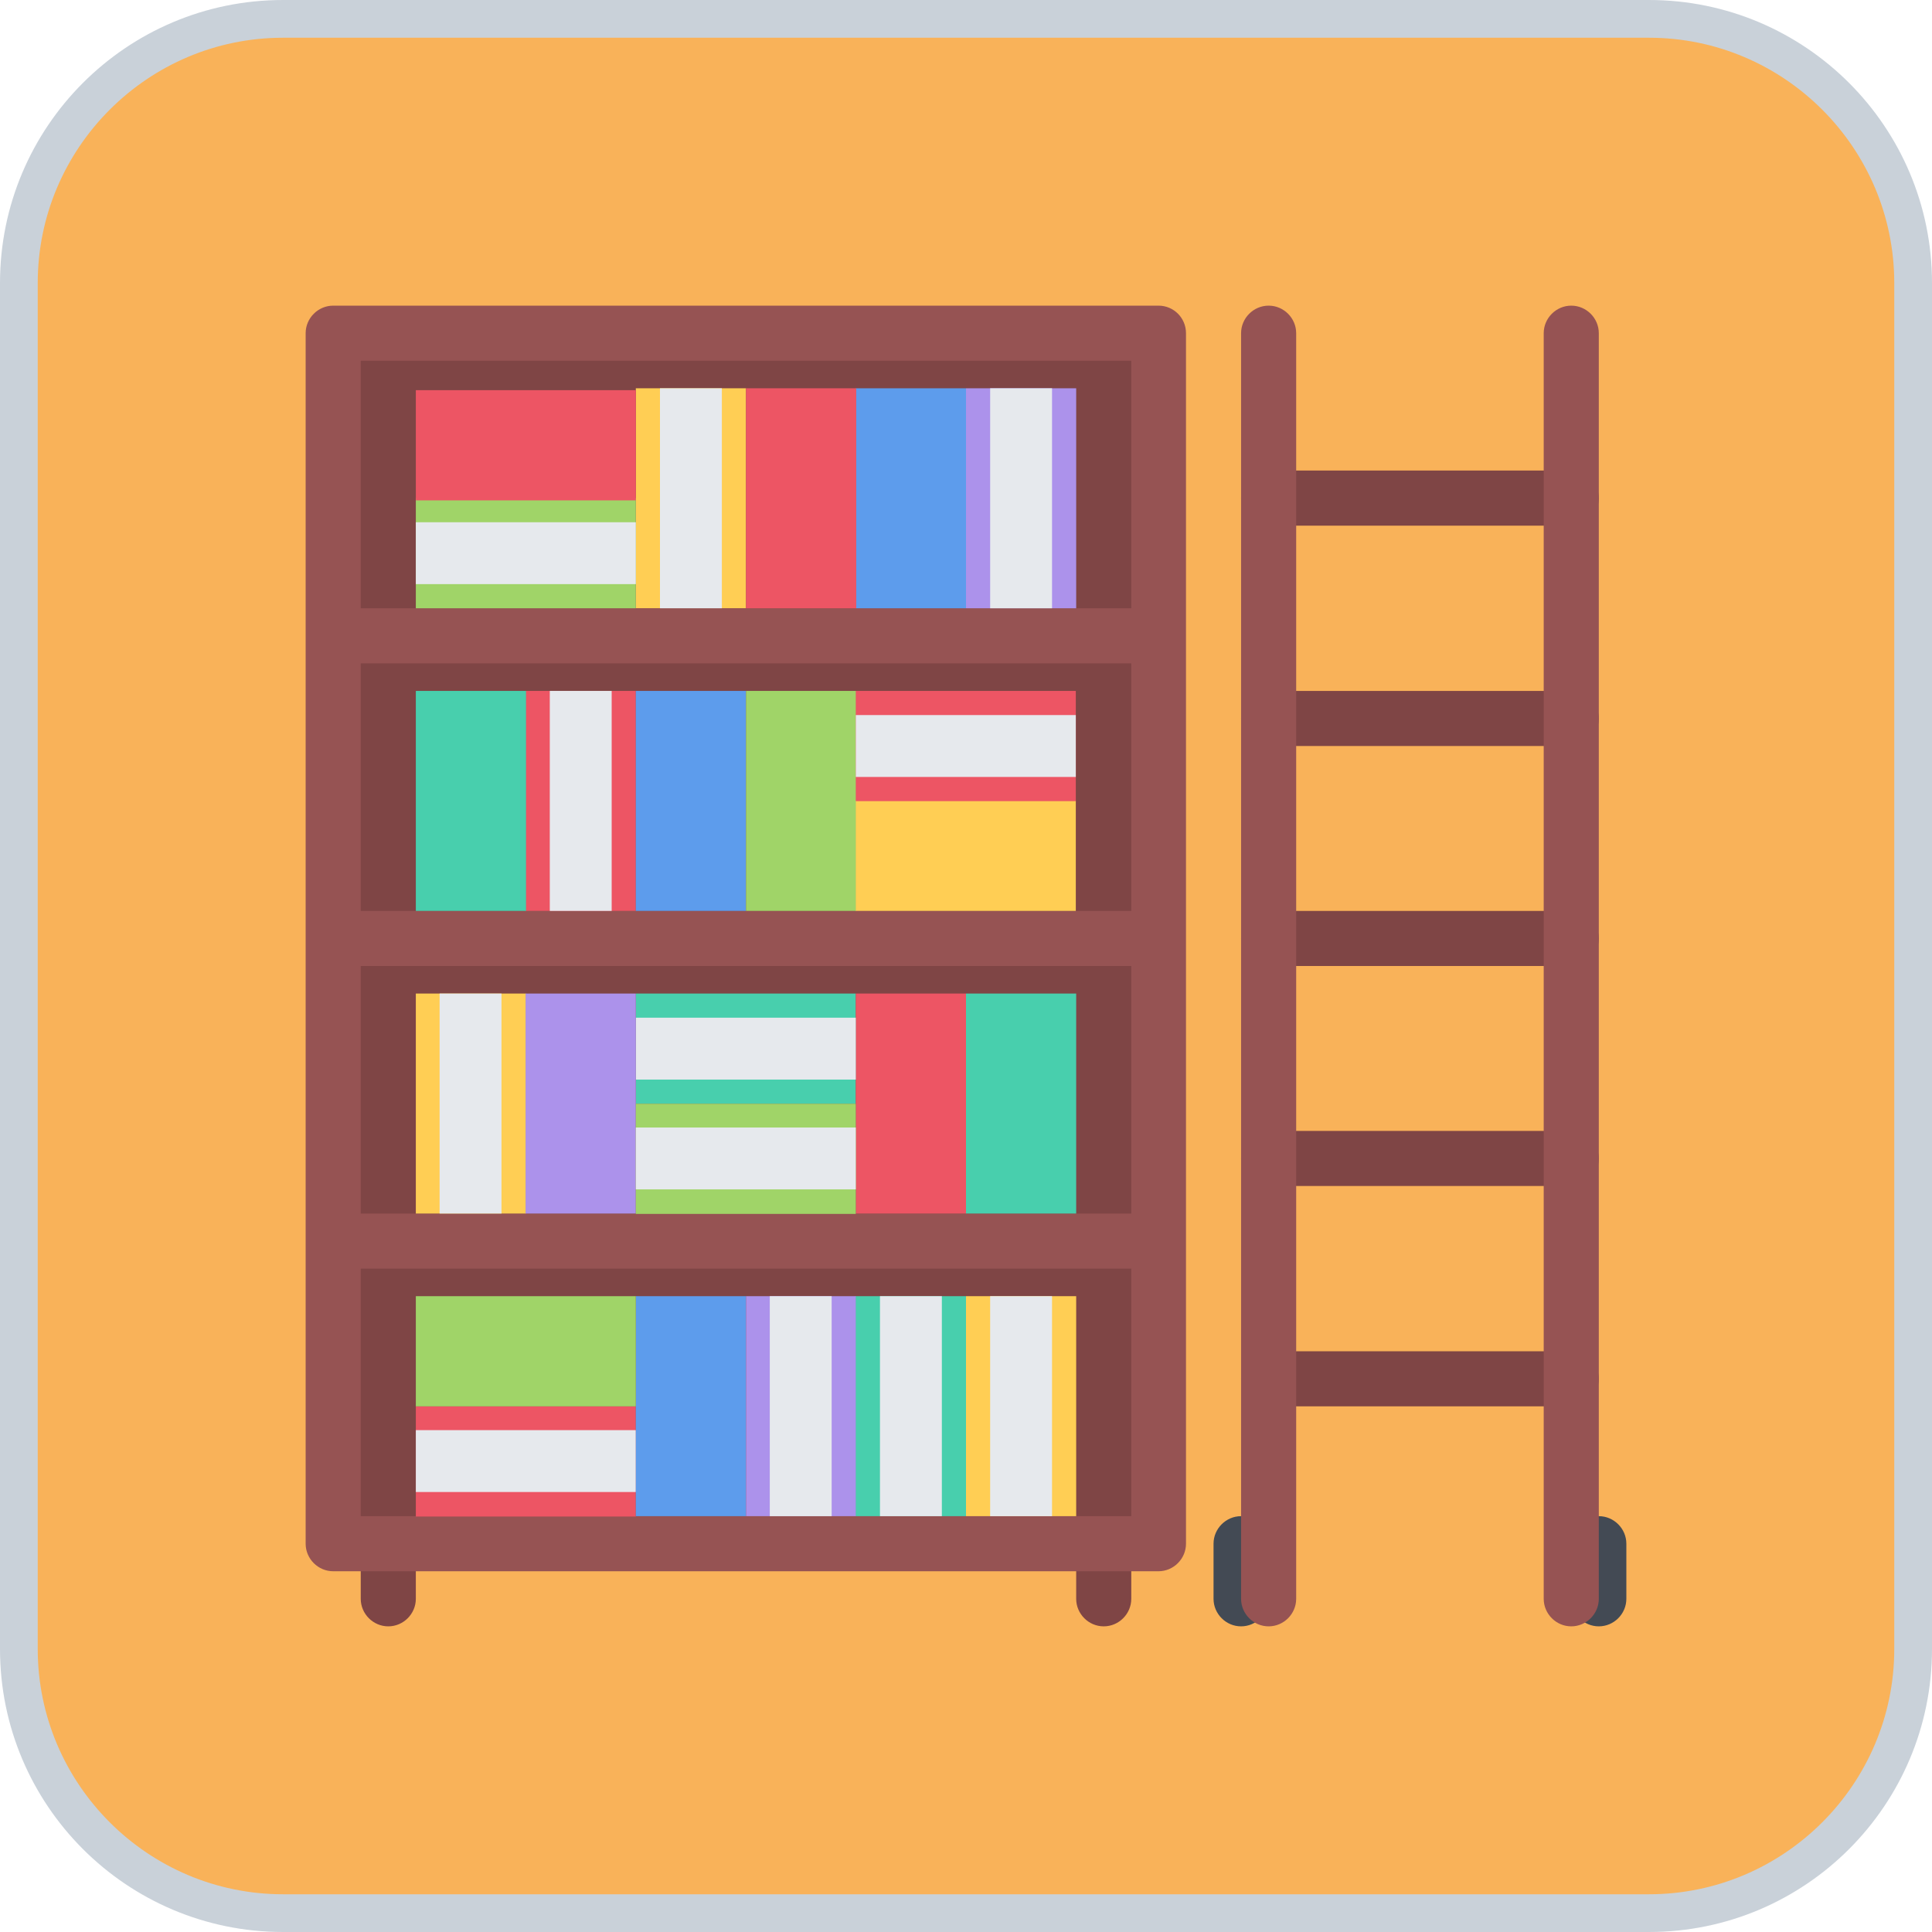 <?xml version="1.0" encoding="utf-8"?>
<!-- Generator: Adobe Illustrator 27.0.1, SVG Export Plug-In . SVG Version: 6.00 Build 0)  -->
<svg version="1.1" id="Layer_1" xmlns="http://www.w3.org/2000/svg" xmlns:xlink="http://www.w3.org/1999/xlink" x="0px" y="0px"
	 viewBox="0 0 512 512" style="enable-background:new 0 0 512 512;" xml:space="preserve">
<style type="text/css">
	.st0{fill:#F9B259;}
	.st1{fill:#C9D1D9;}
	.st2{fill:#434A54;}
	.st3{fill:#7F4545;}
	.st4{fill:#48CFAD;}
	.st5{fill:#FFCE54;}
	.st6{fill:#965353;}
	.st7{fill:#ED5564;}
	.st8{fill:#5D9CEC;}
	.st9{fill:#A0D468;}
	.st10{fill:#AC92EB;}
	.st11{fill:#E6E9ED;}
</style>
<g>
	<path class="st0" d="M75,507c-38.6,0-70-31.4-70-70V75C5,36.4,36.4,5,75,5h362c38.6,0,70,31.4,70,70v362c0,38.6-31.4,70-70,70H75z"
		/>
	<path class="st1" d="M437,10c35.8,0,65,29.2,65,65v362c0,35.8-29.2,65-65,65H75c-35.8,0-65-29.2-65-65V75c0-35.8,29.2-65,65-65H437
		 M437,0H75C33.6,0,0,33.6,0,75v362c0,41.4,33.6,75,75,75h362c41.4,0,75-33.6,75-75V75C512,33.6,478.4,0,437,0L437,0z"/>
</g>
<g>
	<path class="st2" d="M328.9,431c-4,0-7.3-3.3-7.3-7.3v-14.6c0-4,3.3-7.3,7.3-7.3c4,0,7.3,3.3,7.3,7.3v14.6
		C336.2,427.7,332.9,431,328.9,431z"/>
	<path class="st2" d="M423.7,431c-4,0-7.3-3.3-7.3-7.3v-14.6c0-4,3.3-7.3,7.3-7.3s7.3,3.3,7.3,7.3v14.6
		C431,427.7,427.7,431,423.7,431z"/>
</g>
<g>
	<path class="st3" d="M416.4,372.7h-80.2c-4,0-7.3-3.3-7.3-7.3s3.3-7.3,7.3-7.3h80.2c4,0,7.3,3.3,7.3,7.3S420.4,372.7,416.4,372.7z"
		/>
	<path class="st3" d="M416.4,314.3h-80.2c-4,0-7.3-3.3-7.3-7.3c0-4,3.3-7.3,7.3-7.3h80.2c4,0,7.3,3.3,7.3,7.3
		C423.7,311.1,420.4,314.3,416.4,314.3z"/>
	<path class="st3" d="M416.4,256h-80.2c-4,0-7.3-3.3-7.3-7.3c0-4,3.3-7.3,7.3-7.3h80.2c4,0,7.3,3.3,7.3,7.3
		C423.7,252.7,420.4,256,416.4,256z"/>
	<path class="st3" d="M416.4,197.7h-80.2c-4,0-7.3-3.3-7.3-7.3c0-4,3.3-7.3,7.3-7.3h80.2c4,0,7.3,3.3,7.3,7.3
		C423.7,194.4,420.4,197.7,416.4,197.7z"/>
	<path class="st3" d="M416.4,139.3h-80.2c-4,0-7.3-3.3-7.3-7.3s3.3-7.3,7.3-7.3h80.2c4,0,7.3,3.3,7.3,7.3S420.4,139.3,416.4,139.3z"
		/>
	<path class="st3" d="M102.9,431c-4,0-7.3-3.3-7.3-7.3v-14.6c0-4,3.3-7.3,7.3-7.3s7.3,3.3,7.3,7.3v14.6
		C110.2,427.7,106.9,431,102.9,431z"/>
	<path class="st3" d="M292.5,431c-4,0-7.3-3.3-7.3-7.3v-14.6c0-4,3.3-7.3,7.3-7.3c4,0,7.3,3.3,7.3,7.3v14.6
		C299.8,427.7,296.5,431,292.5,431z"/>
	<rect x="89.7" y="88.3" class="st3" width="218.7" height="320.8"/>
</g>
<rect x="168.5" y="263.3" class="st4" width="58.3" height="29.2"/>
<rect x="168.5" y="102.9" class="st5" width="29.2" height="58.3"/>
<path class="st6" d="M307,81H88.3c-4,0-7.3,3.3-7.3,7.3v320.8c0,4,3.3,7.3,7.3,7.3H307c4,0,7.3-3.3,7.3-7.3V88.3
	C314.3,84.3,311.1,81,307,81z M95.6,175.8h204.2v65.6H95.6V175.8z M95.6,256h204.2v65.6H95.6V256z M299.8,95.6v65.6H95.6V95.6H299.8
	z M95.6,401.8v-65.6h204.2v65.6H95.6L95.6,401.8z"/>
<rect x="256" y="263.3" class="st4" width="29.2" height="58.3"/>
<g>
	<rect x="226.8" y="263.3" class="st7" width="29.2" height="58.3"/>
	<rect x="139.3" y="183.1" class="st7" width="29.2" height="58.3"/>
</g>
<rect x="168.5" y="183.1" class="st8" width="29.2" height="58.3"/>
<rect x="197.7" y="183.1" class="st9" width="29.2" height="58.3"/>
<rect x="256" y="102.9" class="st10" width="29.2" height="58.3"/>
<rect x="110.2" y="132" class="st9" width="58.3" height="29.2"/>
<rect x="110.2" y="103.4" class="st7" width="58.3" height="29.2"/>
<g>
	<rect x="145.7" y="183.1" class="st11" width="16.4" height="58.3"/>
	<rect x="262.4" y="102.9" class="st11" width="16.4" height="58.3"/>
	<rect x="174.9" y="102.9" class="st11" width="16.4" height="58.3"/>
</g>
<rect x="110.2" y="372.7" class="st7" width="58.3" height="29.2"/>
<g>
	<rect x="110.2" y="379" class="st11" width="58.3" height="16.4"/>
	<rect x="168.5" y="269.7" class="st11" width="58.3" height="16.4"/>
	<rect x="110.2" y="138.4" class="st11" width="58.3" height="16.4"/>
</g>
<rect x="226.8" y="102.9" class="st8" width="29.2" height="58.3"/>
<rect x="197.7" y="102.9" class="st7" width="29.2" height="58.3"/>
<rect x="110.2" y="183.1" class="st4" width="29.2" height="58.3"/>
<rect x="226.8" y="212.2" class="st5" width="58.3" height="29.2"/>
<rect x="226.8" y="183.1" class="st7" width="58.3" height="29.2"/>
<rect x="110.2" y="263.3" class="st5" width="29.2" height="58.3"/>
<rect x="139.3" y="263.3" class="st10" width="29.2" height="58.3"/>
<rect x="168.5" y="292.5" class="st9" width="58.3" height="29.2"/>
<rect x="256" y="343.5" class="st5" width="29.2" height="58.3"/>
<rect x="168.5" y="343.5" class="st8" width="29.2" height="58.3"/>
<rect x="197.7" y="343.5" class="st10" width="29.2" height="58.3"/>
<rect x="226.8" y="343.5" class="st4" width="29.2" height="58.3"/>
<rect x="110.2" y="343.5" class="st9" width="58.3" height="29.2"/>
<g>
	<path class="st6" d="M336.2,431c-4,0-7.3-3.3-7.3-7.3V88.3c0-4,3.3-7.3,7.3-7.3c4,0,7.3,3.3,7.3,7.3v335.4
		C343.5,427.7,340.2,431,336.2,431z"/>
	<path class="st6" d="M416.4,431c-4,0-7.3-3.3-7.3-7.3V88.3c0-4,3.3-7.3,7.3-7.3s7.3,3.3,7.3,7.3v335.4
		C423.7,427.7,420.4,431,416.4,431z"/>
</g>
<g>
	<rect x="226.8" y="189.5" class="st11" width="58.3" height="16.4"/>
	<rect x="168.5" y="298.8" class="st11" width="58.3" height="16.4"/>
	<rect x="116.5" y="263.3" class="st11" width="16.4" height="58.3"/>
	<rect x="204" y="343.5" class="st11" width="16.4" height="58.3"/>
	<rect x="233.2" y="343.5" class="st11" width="16.4" height="58.3"/>
	<rect x="262.4" y="343.5" class="st11" width="16.4" height="58.3"/>
</g>
</svg>
